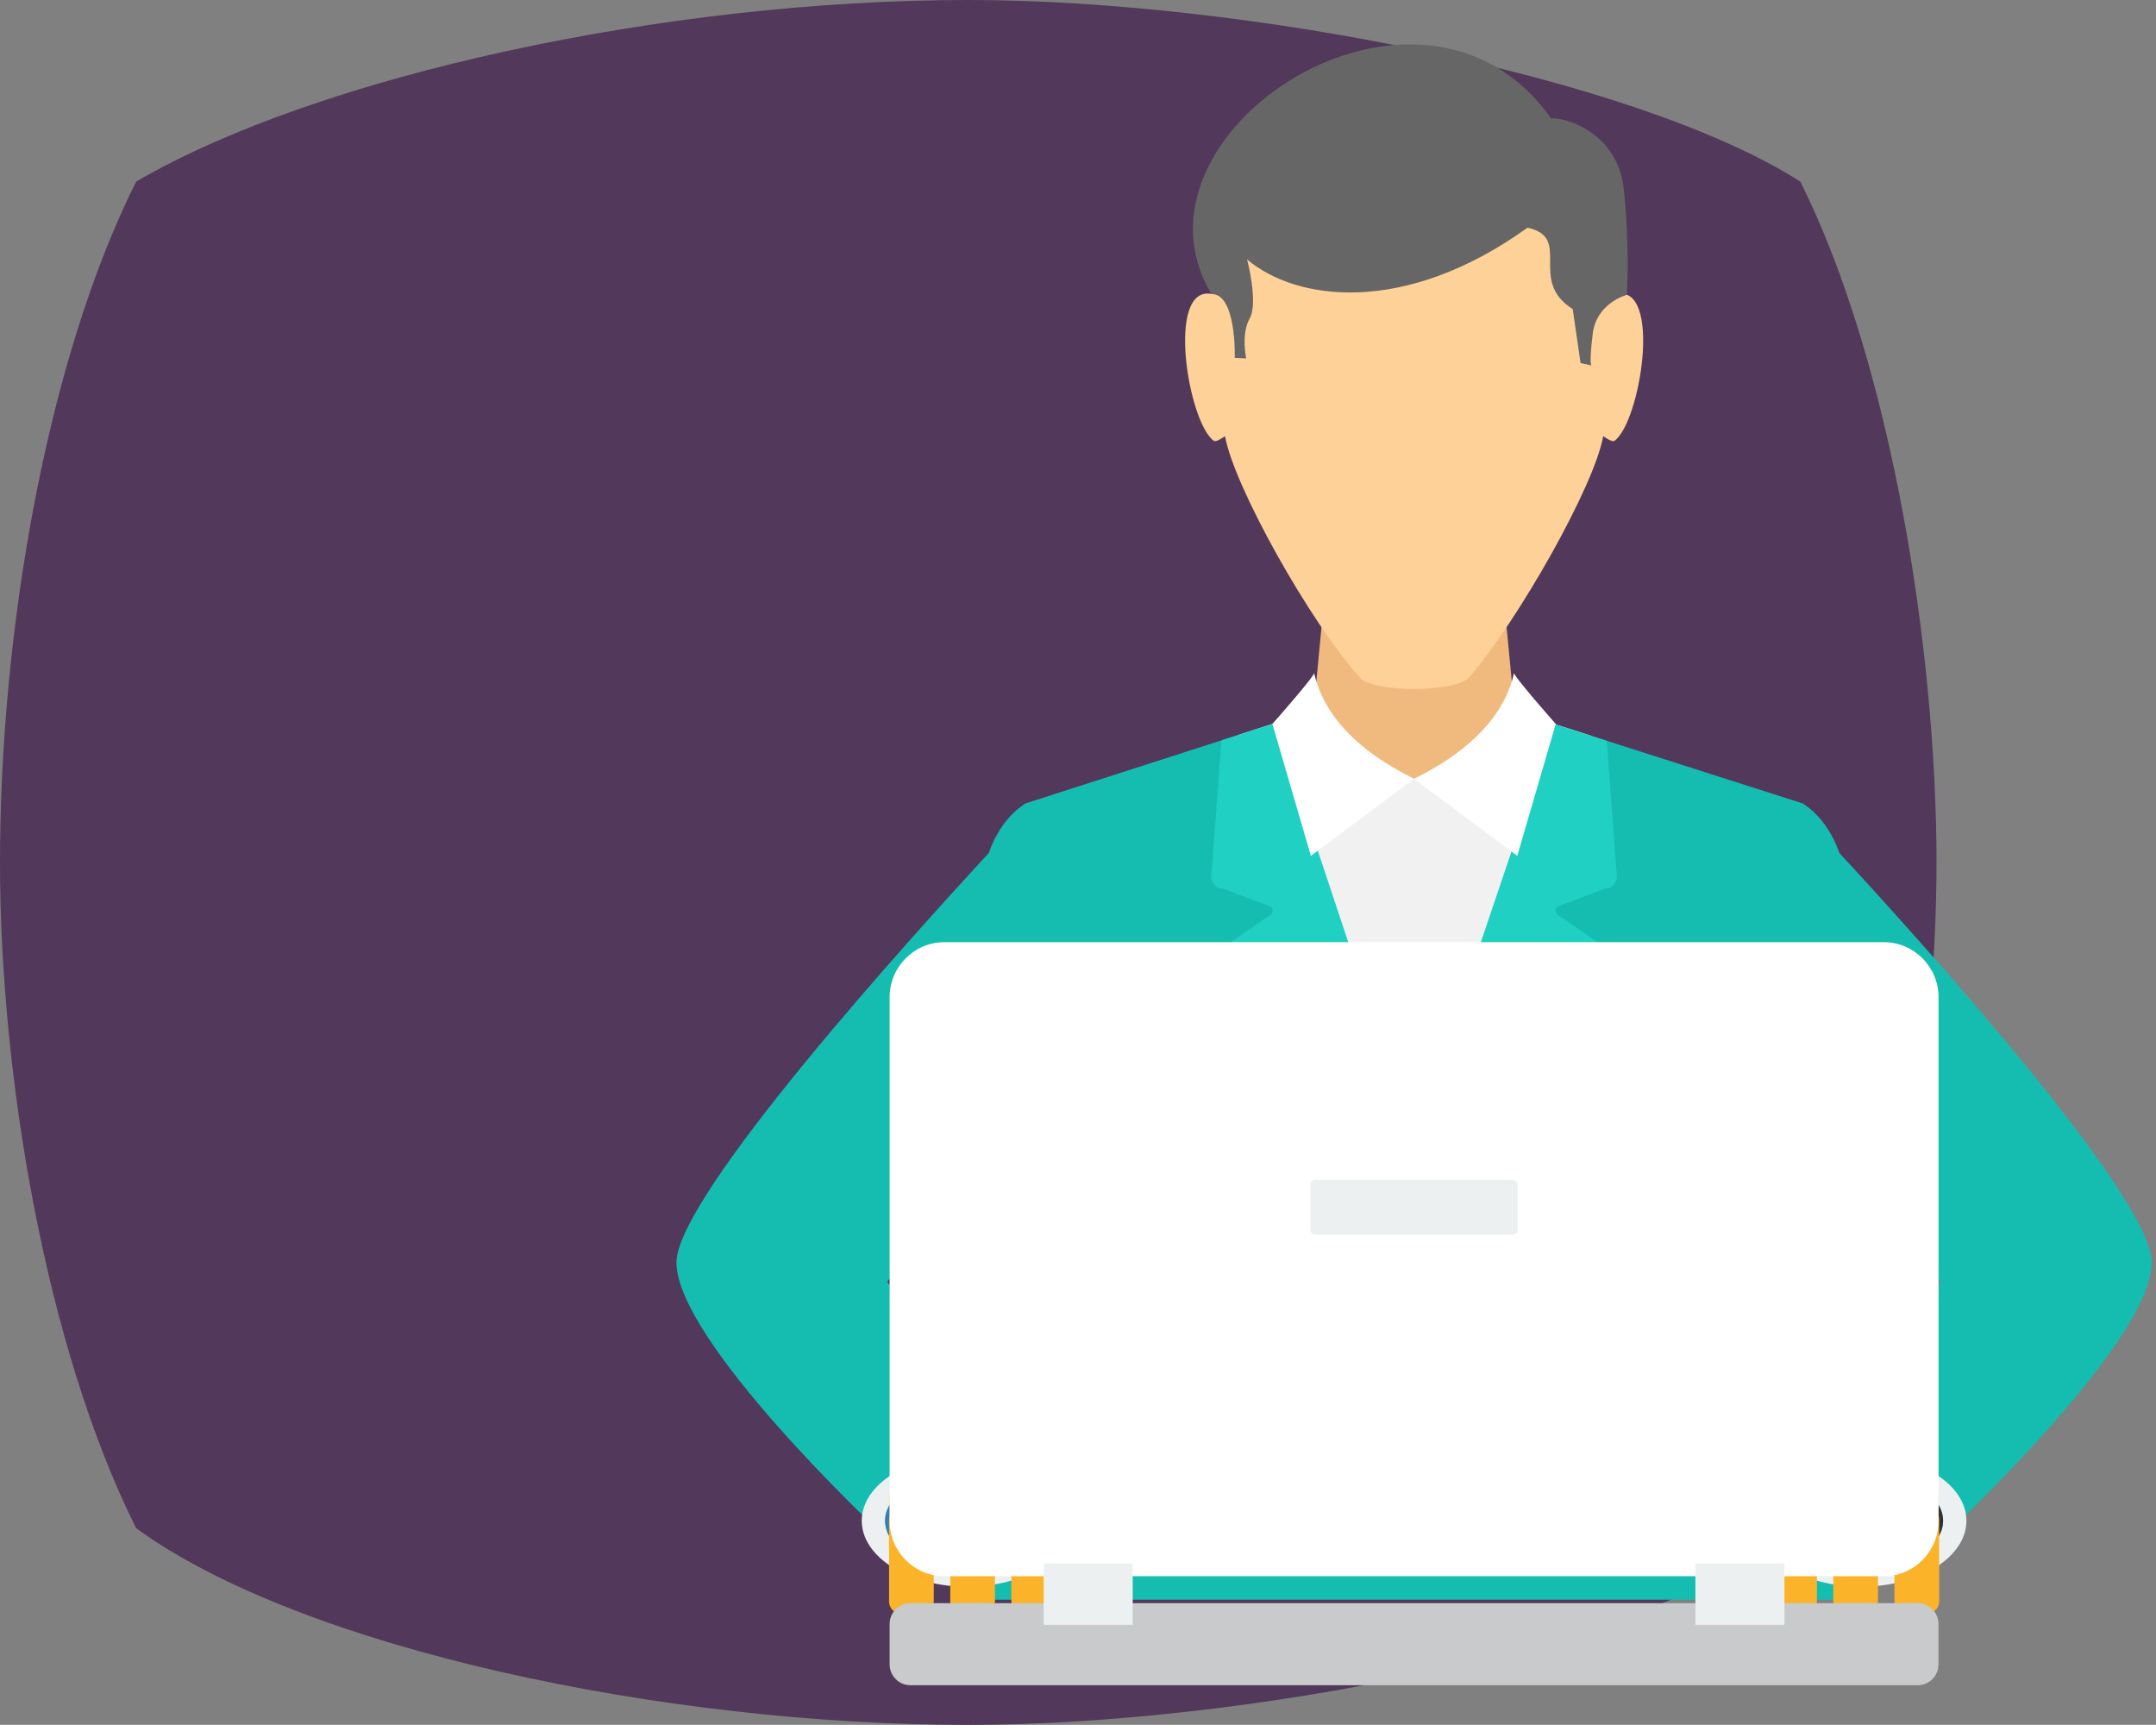 <?xml version="1.0" encoding="utf-8"?>
<!-- Generator: Adobe Illustrator 23.0.1, SVG Export Plug-In . SVG Version: 6.00 Build 0)  -->
<svg version="1.1" id="Layer_1" xmlns="http://www.w3.org/2000/svg" xmlns:xlink="http://www.w3.org/1999/xlink" x="0px" y="0px"
	 viewBox="0 0 462.53 369.99" style="enable-background:new 0 0 462.53 369.99;" xml:space="preserve">
<rect x="0" y="0" width="462.53" height="369.99" fill="#808080" stroke="none"/>
<style type="text/css">
	.st0{fill:#52385A;}
	.st1{fill:#F0B97D;}
	.st2{fill:#15BDB1;}
	.st3{fill:#F1F1F1;}
	.st4{fill:#20D0C2;}
	.st5{fill:#FED198;}
	.st6{fill:#666666;}
	.st7{fill:#FFFFFF;}
	.st8{fill:#ECF0F1;}
	.st9{fill:#377BB9;}
	.st10{fill:#FBB429;}
	.st11{fill:#333333;}
	.st12{fill:#C8CACC;}
</style>
<g>
	<path class="st0" d="M0,185c0,45.44,9.74,103.86,29.21,142.81C64.91,353.77,142.81,370,207.72,370
		c58.42,0,146.05-16.23,178.51-42.19c19.47-38.95,29.21-97.37,29.21-142.81S405.7,77.9,386.23,38.95C350.52,16.23,266.14,0,207.72,0
		C142.81,0,68.16,16.23,29.21,38.95C9.74,77.89,0,136.31,0,185"/>
</g>
<g>
	<path class="st1" d="M285.11,117.68h7.25h22h7.25l2.96,31.03l5.25,4.25l11.08,7.11l-37.54,89.42l-37.54-89.42l11.08-7.11l5.25-4.25
		L285.11,117.68L285.11,117.68z"/>
	<path class="st2" d="M273.59,155.09l-53.52,17.23c0,0-5.21,2.73-7.95,10.67c-15.94,17.23-67,73.52-67,87.81
		c0,16.94,43.58,57.73,43.58,57.73h20.69v14.62h93.98h93.98v-14.62h20.69c0,0,43.58-40.79,43.58-57.73
		c0-14.3-51.07-70.59-67.01-87.82c-2.75-7.93-7.95-10.66-7.95-10.66l-53.15-16.99L329,168.66l-25.63-1.25l-25.26,1.24L273.59,155.09
		L273.59,155.09z M209.38,253.77L209.38,253.77l6.63,26.68l-1.17,28.19l-5.46-6.3l-19.05-27.44L209.38,253.77L209.38,253.77z
		 M397.34,302.35L397.34,302.35l-5.46,5.96l-1.18-32.75l6.63-21.79l19.05,21.14L397.34,302.35z"/>
	<path class="st3" d="M273.07,155.26l-7.2,2.32l37.49,91.92l37.83-91.72l-7.69-2.46l-18.82,11.73h-22.57L273.07,155.26
		L273.07,155.26z"/>
	<path class="st4" d="M273.59,155.09l-11.54,3.72l-2.22,29.54c0,0,0.61,2.43,2.44,2.21l10.42,3.95c0,0,0.68,0.69,0.07,1.56
		l-8.92,6.16l30.81,58.55c2.88,0.17,5.79,0.25,8.71,0.25c2.93,0,5.83-0.08,8.72-0.25l30.81-58.55l-8.92-6.16
		c-0.61-0.87,0.07-1.56,0.07-1.56l10.42-3.95c1.83,0.22,2.44-2.21,2.44-2.21l-2.21-29.44l-11.19-3.58l-30.14,89.15L273.59,155.09
		L273.59,155.09z"/>
	<path class="st5" d="M345.88,54.58c0,2.88,1.04,5.71,0.97,8.47c9.78-1.83,5.06,27.47-0.48,31.5c-0.44,0.32-1.52-0.39-2.43-0.98
		c-1.92,10.78-18.3,39.58-28.72,51.7c-2.89,3.37-20.58,3.31-23.45,0.13c-10.67-11.85-27.03-40.99-28.96-51.83
		c-0.91,0.59-2,1.3-2.43,0.98c-5.53-4.03-10.26-33.33-0.48-31.5c-0.08-2.77,0.96-5.59,0.96-8.47c0.54-22.75,20.98-34.11,42.51-34.21
		C324.89,20.47,345.34,31.83,345.88,54.58L345.88,54.58z"/>
	<path class="st6" d="M332.77,25.42c3.08-0.36,14.23,3.08,15.56,14.97c1.34,11.89,0.7,22.85,0.7,22.85s-6.53,1.66-7.35,8.41
		c-0.82,6.75-0.24,6.75-0.24,6.75l-2.36-0.53l-1.68-11.57c-9.77-6.17,0.07-15.31-9.7-17.46c-26.38,18.96-49.66,15.72-60.16,6.8
		c0,0,2.45,9.33,0.56,12.66c-1.89,3.33-0.76,8.57-0.76,8.57l-2.45-0.12c0,0,0.44-13.74-5-13.68
		C239.19,28.59,304.71-14.22,332.77,25.42L332.77,25.42z"/>
	<g>
		<path class="st7" d="M281.9,144.28c0.77,0.05-8.93,11.01-8.93,11.01l8.26,28.3l22.14-16.54
			C291.18,161.07,283.92,153.33,281.9,144.28L281.9,144.28z"/>
		<path class="st7" d="M324.83,144.28c-0.77,0.05,8.93,11.01,8.93,11.01l-8.26,28.3l-22.14-16.54
			C315.54,161.07,322.81,153.33,324.83,144.28L324.83,144.28z"/>
	</g>
	<path class="st8" d="M207.47,312.06c12.48,0,22.6,6.33,22.6,14.15c0,7.81-10.12,14.15-22.6,14.15s-22.6-6.34-22.6-14.15
		C184.88,318.39,194.99,312.06,207.47,312.06z M207.47,315.8L207.47,315.8c-9.71,0-17.59,4.66-17.59,10.41
		c0,5.75,7.87,10.41,17.59,10.41s17.59-4.66,17.59-10.41C225.06,320.46,217.19,315.8,207.47,315.8z"/>
	<path class="st9" d="M207.47,336.62c9.69,0,17.59-4.68,17.59-10.41c0-5.73-7.9-10.41-17.59-10.41s-17.59,4.68-17.59,10.41
		C189.89,331.94,197.79,336.62,207.47,336.62z"/>
	<path class="st10" d="M200.32,332.15v11.4c0,1.41-1.14,2.57-2.55,2.57h-4.49c-1.4,0-2.55-1.16-2.55-2.57v-17.64
		c0-0.27,0.04-0.53,0.12-0.77v-3.88c0-3.3,2.68-6,5.95-6h36.8c3.27,0,5.95,2.7,5.95,6v3.88c0.08,0.25,0.12,0.51,0.12,0.78v17.64
		c0,1.41-1.15,2.57-2.55,2.57h-4.49c-1.4,0-2.55-1.16-2.55-2.57v-11.4h-3.52v11.4c0,1.41-1.14,2.57-2.55,2.57h-4.49
		c-1.4,0-2.55-1.16-2.55-2.57v-11.4h-3.52v11.4c0,1.41-1.15,2.57-2.55,2.57h-4.49c-1.4,0-2.55-1.16-2.55-2.57v-11.4L200.32,332.15
		L200.32,332.15z"/>
	<path class="st8" d="M399.26,312.06c-12.48,0-22.6,6.33-22.6,14.15c0,7.81,10.12,14.15,22.6,14.15c12.48,0,22.6-6.34,22.6-14.15
		C421.86,318.39,411.74,312.06,399.26,312.06z M399.26,315.8L399.26,315.8c9.71,0,17.59,4.66,17.59,10.41
		c0,5.75-7.87,10.41-17.59,10.41c-9.71,0-17.58-4.66-17.58-10.41C381.67,320.46,389.54,315.8,399.26,315.8z"/>
	<path class="st11" d="M399.26,336.62c9.69,0,17.59-4.68,17.59-10.41c0-5.73-7.9-10.41-17.59-10.41c-9.69,0-17.59,4.68-17.59,10.41
		C381.67,331.94,389.57,336.62,399.26,336.62z"/>
	<path class="st10" d="M406.42,332.15v11.4c0,1.41,1.14,2.57,2.55,2.57h4.49c1.4,0,2.55-1.16,2.55-2.57v-17.64
		c0-0.27-0.04-0.53-0.12-0.77v-3.88c0-3.3-2.68-6-5.95-6h-36.8c-3.27,0-5.95,2.7-5.95,6v3.88c-0.08,0.25-0.12,0.51-0.12,0.78v17.64
		c0,1.41,1.14,2.57,2.55,2.57h4.5c1.4,0,2.55-1.16,2.55-2.57v-11.4h3.52v11.4c0,1.41,1.15,2.57,2.55,2.57h4.49
		c1.4,0,2.55-1.16,2.55-2.57v-11.4h3.52v11.4c0,1.41,1.15,2.57,2.55,2.57h4.49c1.4,0,2.55-1.16,2.55-2.57v-11.4L406.42,332.15
		L406.42,332.15z"/>
	<path class="st7" d="M202.56,202.11h201.61c6.44,0,11.71,5.31,11.71,11.8v112.38c0,6.49-5.27,11.81-11.71,11.81H202.56
		c-6.44,0-11.71-5.31-11.71-11.81V213.92C190.85,207.42,196.12,202.11,202.56,202.11z"/>
	<path class="st12" d="M195.29,343.89h216.14c2.44,0,4.44,2.02,4.44,4.48v8.64c0,2.47-2,4.48-4.44,4.48H195.29
		c-2.44,0-4.44-2.01-4.44-4.48v-8.64C190.85,345.9,192.85,343.89,195.29,343.89z"/>
	<g>
		<path class="st8" d="M223.9,335.39h19.1v13.14h-19.1V335.39z M363.72,335.39L363.72,335.39h19.1v13.14h-19.1V335.39z"/>
		<path class="st8" d="M282.17,253.09h42.39c0.57,0,1.03,0.47,1.03,1.04v9.68c0,0.57-0.46,1.04-1.03,1.04h-42.39
			c-0.57,0-1.03-0.47-1.03-1.04v-9.68C281.14,253.56,281.6,253.09,282.17,253.09z"/>
	</g>
</g>
</svg>
